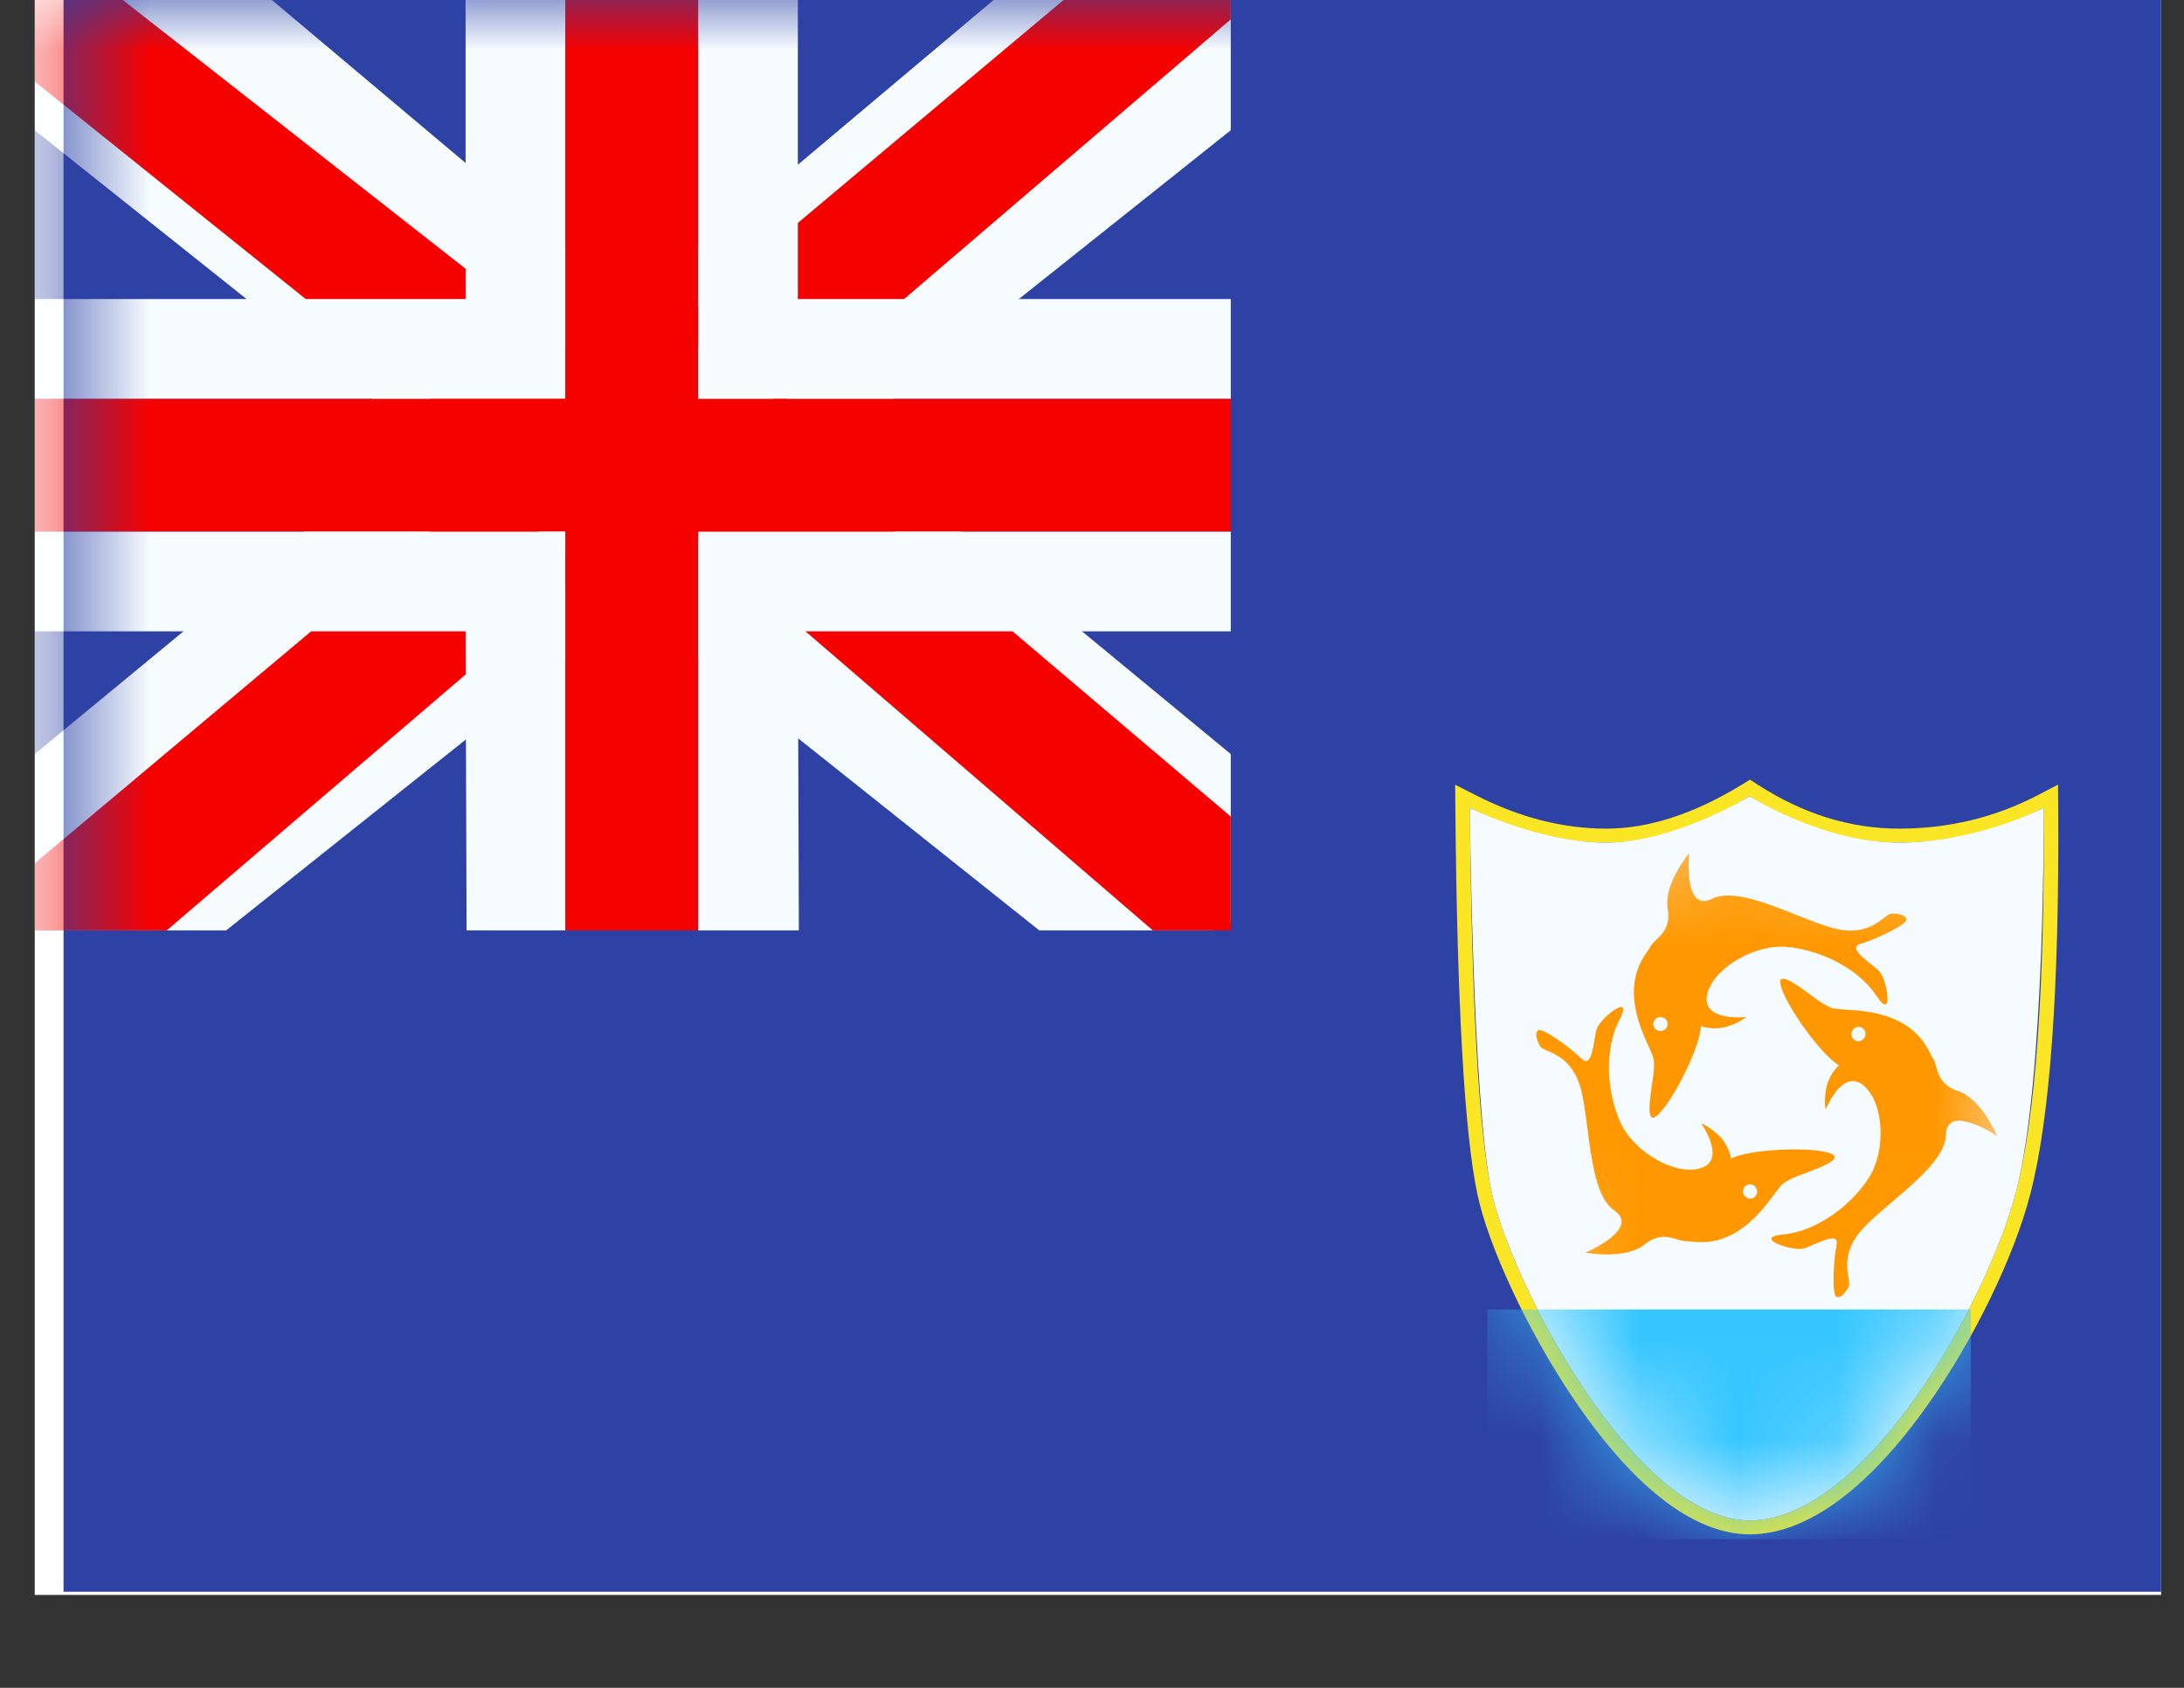 <svg width="22" height="17" viewBox="0 0 22 17" fill="none" xmlns="http://www.w3.org/2000/svg">
<rect x="0" y="0" width="22" height="17" fill="#333333" stroke="none"/>
<g clip-path="url(#clip0_58_5741)">
<rect width="21.419" height="16.064" transform="translate(0.35)" fill="white"/>
<path fill-rule="evenodd" clip-rule="evenodd" d="M0.64 -0.032V16.032H22.059V-0.032H0.64Z" fill="#2E42A5"/>
<mask id="mask0_58_5741" style="mask-type:luminance" maskUnits="userSpaceOnUse" x="0" y="-1" width="23" height="18">
<path fill-rule="evenodd" clip-rule="evenodd" d="M0.64 -0.032V16.032H22.059V-0.032H0.64Z" fill="white"/>
</mask>
<g mask="url(#mask0_58_5741)">
<path fill-rule="evenodd" clip-rule="evenodd" d="M14.658 7.904L14.66 8.138C14.678 10.113 14.751 11.405 14.881 12.023C14.988 12.537 15.38 13.389 15.84 14.073C16.418 14.932 17.035 15.454 17.626 15.454C18.219 15.454 18.836 14.968 19.412 14.159C19.885 13.494 20.29 12.651 20.451 12.03C20.651 11.261 20.744 9.965 20.733 8.136L20.731 7.903L20.518 8.014C20.089 8.235 19.628 8.346 19.131 8.346C18.64 8.346 18.166 8.2 17.707 7.904L17.628 7.853L17.548 7.902C17.063 8.199 16.607 8.346 16.18 8.346C15.747 8.346 15.312 8.236 14.873 8.013L14.658 7.904ZM15.023 11.996C14.896 11.389 14.824 10.102 14.806 8.137C15.265 8.37 15.723 8.487 16.18 8.487C16.637 8.487 17.119 8.331 17.626 8.02C18.109 8.331 18.61 8.487 19.131 8.487C19.652 8.487 20.137 8.37 20.587 8.137C20.598 9.955 20.506 11.241 20.31 11.996C20.017 13.128 18.785 15.314 17.626 15.314C16.467 15.314 15.214 12.906 15.023 11.996Z" fill="#FBE625"/>
<path fill-rule="evenodd" clip-rule="evenodd" d="M14.806 8.137C14.806 8.137 14.832 11.085 15.023 11.996C15.214 12.906 16.467 15.314 17.626 15.314C18.785 15.314 20.017 13.128 20.31 11.996C20.604 10.864 20.587 8.137 20.587 8.137C20.587 8.137 19.912 8.487 19.131 8.487C18.35 8.487 17.626 8.02 17.626 8.02C17.626 8.02 16.866 8.487 16.18 8.487C15.495 8.487 14.806 8.137 14.806 8.137Z" fill="#F5FBFF"/>
<mask id="mask1_58_5741" style="mask-type:luminance" maskUnits="userSpaceOnUse" x="14" y="8" width="7" height="8">
<path fill-rule="evenodd" clip-rule="evenodd" d="M14.806 8.137C14.806 8.137 14.832 11.085 15.023 11.996C15.214 12.906 16.467 15.314 17.626 15.314C18.785 15.314 20.017 13.128 20.31 11.996C20.604 10.864 20.587 8.137 20.587 8.137C20.587 8.137 19.912 8.487 19.131 8.487C18.35 8.487 17.626 8.02 17.626 8.02C17.626 8.02 16.866 8.487 16.18 8.487C15.495 8.487 14.806 8.137 14.806 8.137Z" fill="white"/>
</mask>
<g mask="url(#mask1_58_5741)">
<path fill-rule="evenodd" clip-rule="evenodd" d="M17.133 10.335C17.133 10.527 16.857 11.088 16.698 11.231C16.58 11.338 16.616 11.091 16.643 10.909C16.653 10.845 16.661 10.789 16.661 10.759L16.661 10.746C16.661 10.708 16.661 10.688 16.657 10.668C16.653 10.644 16.643 10.621 16.621 10.571L16.621 10.571L16.621 10.571L16.621 10.571L16.621 10.571L16.621 10.571C16.613 10.552 16.603 10.53 16.591 10.502C16.335 9.957 16.516 9.696 16.596 9.58C16.608 9.562 16.618 9.548 16.624 9.537C16.636 9.512 16.659 9.49 16.684 9.466C16.749 9.404 16.829 9.326 16.799 9.151C16.756 8.907 17.015 8.593 17.015 8.593C17.015 8.593 16.952 9.201 17.249 9.052C17.442 8.955 17.792 9.094 18.103 9.218C18.271 9.284 18.427 9.346 18.542 9.365C18.773 9.402 18.9 9.305 18.978 9.245C19.011 9.22 19.035 9.201 19.055 9.201C19.123 9.201 19.203 9.215 19.203 9.264C19.203 9.314 18.899 9.46 18.745 9.505C18.63 9.539 18.748 9.633 18.848 9.712C18.88 9.738 18.911 9.762 18.93 9.782C19.009 9.863 19.082 10.304 18.899 10.026C18.716 9.749 18.326 9.564 17.995 9.537C17.663 9.51 17.246 9.761 17.195 10.026C17.145 10.292 17.587 10.243 17.587 10.243C17.587 10.243 17.555 10.284 17.413 10.335C17.27 10.385 17.133 10.335 17.133 10.335ZM16.799 10.314C16.799 10.353 16.767 10.384 16.727 10.384C16.686 10.384 16.654 10.353 16.654 10.314C16.654 10.275 16.686 10.244 16.727 10.244C16.767 10.244 16.799 10.275 16.799 10.314ZM18.433 11.615C18.23 11.545 17.606 11.576 17.438 11.67C17.438 11.67 17.415 11.525 17.302 11.425C17.189 11.325 17.137 11.316 17.137 11.316C17.137 11.316 17.394 11.679 17.137 11.764C16.881 11.849 16.459 11.606 16.322 11.303C16.185 11 16.158 10.569 16.312 10.275C16.465 9.98 16.115 10.257 16.083 10.366C16.075 10.392 16.069 10.431 16.062 10.472L16.062 10.472C16.041 10.597 16.016 10.746 15.93 10.662C15.816 10.549 15.541 10.353 15.497 10.377C15.454 10.402 15.481 10.478 15.514 10.538C15.524 10.555 15.552 10.568 15.589 10.584C15.68 10.623 15.826 10.687 15.906 10.908C15.945 11.017 15.967 11.184 15.99 11.362C16.033 11.694 16.081 12.068 16.259 12.19C16.534 12.377 15.971 12.617 15.971 12.617C15.971 12.617 16.371 12.691 16.564 12.536C16.702 12.424 16.81 12.457 16.895 12.483C16.928 12.493 16.959 12.503 16.986 12.501C16.999 12.501 17.016 12.502 17.038 12.505C17.178 12.519 17.494 12.55 17.846 12.063C17.865 12.039 17.88 12.019 17.892 12.003L17.892 12.003L17.892 12.003C17.925 11.959 17.941 11.94 17.959 11.924C17.975 11.911 17.993 11.901 18.026 11.883L18.037 11.877C18.064 11.862 18.116 11.842 18.177 11.819C18.349 11.755 18.583 11.667 18.433 11.615ZM17.594 11.937C17.627 11.918 17.671 11.931 17.69 11.966C17.71 12.002 17.698 12.045 17.664 12.064C17.63 12.083 17.587 12.069 17.567 12.034C17.548 11.999 17.56 11.956 17.594 11.937ZM17.937 9.924C17.989 10.132 18.355 10.638 18.525 10.729C18.525 10.729 18.416 10.826 18.393 10.976C18.371 11.125 18.392 11.173 18.392 11.173C18.392 11.173 18.557 10.76 18.767 10.929C18.978 11.098 19.004 11.585 18.825 11.864C18.645 12.144 18.299 12.401 17.968 12.433C17.637 12.464 18.06 12.607 18.169 12.575C18.195 12.567 18.231 12.552 18.269 12.535C18.385 12.485 18.524 12.424 18.5 12.542C18.468 12.699 18.454 13.036 18.497 13.06C18.541 13.083 18.591 13.018 18.623 12.958C18.632 12.941 18.627 12.911 18.621 12.87C18.604 12.773 18.578 12.615 18.72 12.428C18.79 12.336 18.918 12.227 19.055 12.11C19.31 11.893 19.597 11.649 19.602 11.434C19.61 11.101 20.118 11.442 20.118 11.442C20.118 11.442 19.962 11.067 19.727 10.99C19.558 10.935 19.527 10.826 19.502 10.741C19.493 10.707 19.484 10.676 19.468 10.654C19.46 10.644 19.453 10.628 19.443 10.609C19.378 10.484 19.233 10.202 18.632 10.172C18.601 10.169 18.577 10.167 18.556 10.166C18.502 10.162 18.477 10.16 18.454 10.153C18.434 10.147 18.416 10.137 18.383 10.119C18.379 10.117 18.375 10.115 18.371 10.113C18.345 10.099 18.299 10.065 18.247 10.027L18.247 10.027C18.099 9.918 17.899 9.77 17.937 9.924ZM18.687 10.479C18.652 10.461 18.64 10.417 18.659 10.382C18.678 10.346 18.721 10.332 18.755 10.35C18.789 10.369 18.802 10.412 18.783 10.448C18.764 10.483 18.721 10.497 18.687 10.479Z" fill="#FF9800"/>
<path fill-rule="evenodd" clip-rule="evenodd" d="M14.981 13.189H19.853V15.503H14.981V13.189Z" fill="#36C6FF"/>
</g>
<g clip-path="url(#clip1_58_5741)">
<rect width="12.048" height="9.371" transform="translate(0.35)" fill="#2E42A5"/>
<path d="M-0.992 8.701L1.659 9.864L12.458 1.264L13.856 -0.464L11.021 -0.852L6.617 2.854L3.072 5.35L-0.992 8.701Z" fill="#F7FCFF"/>
<path d="M-0.629 9.516L0.722 10.191L13.354 -0.624H11.457L-0.629 9.516Z" fill="#F50100"/>
<path d="M13.739 8.701L11.088 9.864L0.289 1.264L-1.109 -0.464L1.726 -0.852L6.131 2.854L9.676 5.35L13.739 8.701Z" fill="#F7FCFF"/>
<path d="M13.649 9.286L12.298 9.961L6.919 5.33L5.324 4.813L-1.244 -0.458H0.653L7.217 4.688L8.961 5.308L13.649 9.286Z" fill="#F50100"/>
<path fill-rule="evenodd" clip-rule="evenodd" d="M7.033 0H5.694V4.016H0.35V5.355H5.694V9.371H7.033V5.355H12.398V4.016H7.033V0Z" fill="#F50100"/>
<path fill-rule="evenodd" clip-rule="evenodd" d="M4.69 0H8.037V3.012H12.398V6.359H8.037L8.047 9.371H4.7L4.69 6.359H0.35V3.012H4.69V0ZM5.694 4.016H0.35V5.355H5.694V9.371H7.033V5.355H12.398V4.016H7.033V0H5.694V4.016Z" fill="#F7FCFF"/>
</g>
</g>
</g>
<defs>
<clipPath id="clip0_58_5741">
<rect width="21.419" height="16.064" fill="white" transform="translate(0.35)"/>
</clipPath>
<clipPath id="clip1_58_5741">
<rect width="12.048" height="9.371" fill="white" transform="translate(0.35)"/>
</clipPath>
</defs>
</svg>

